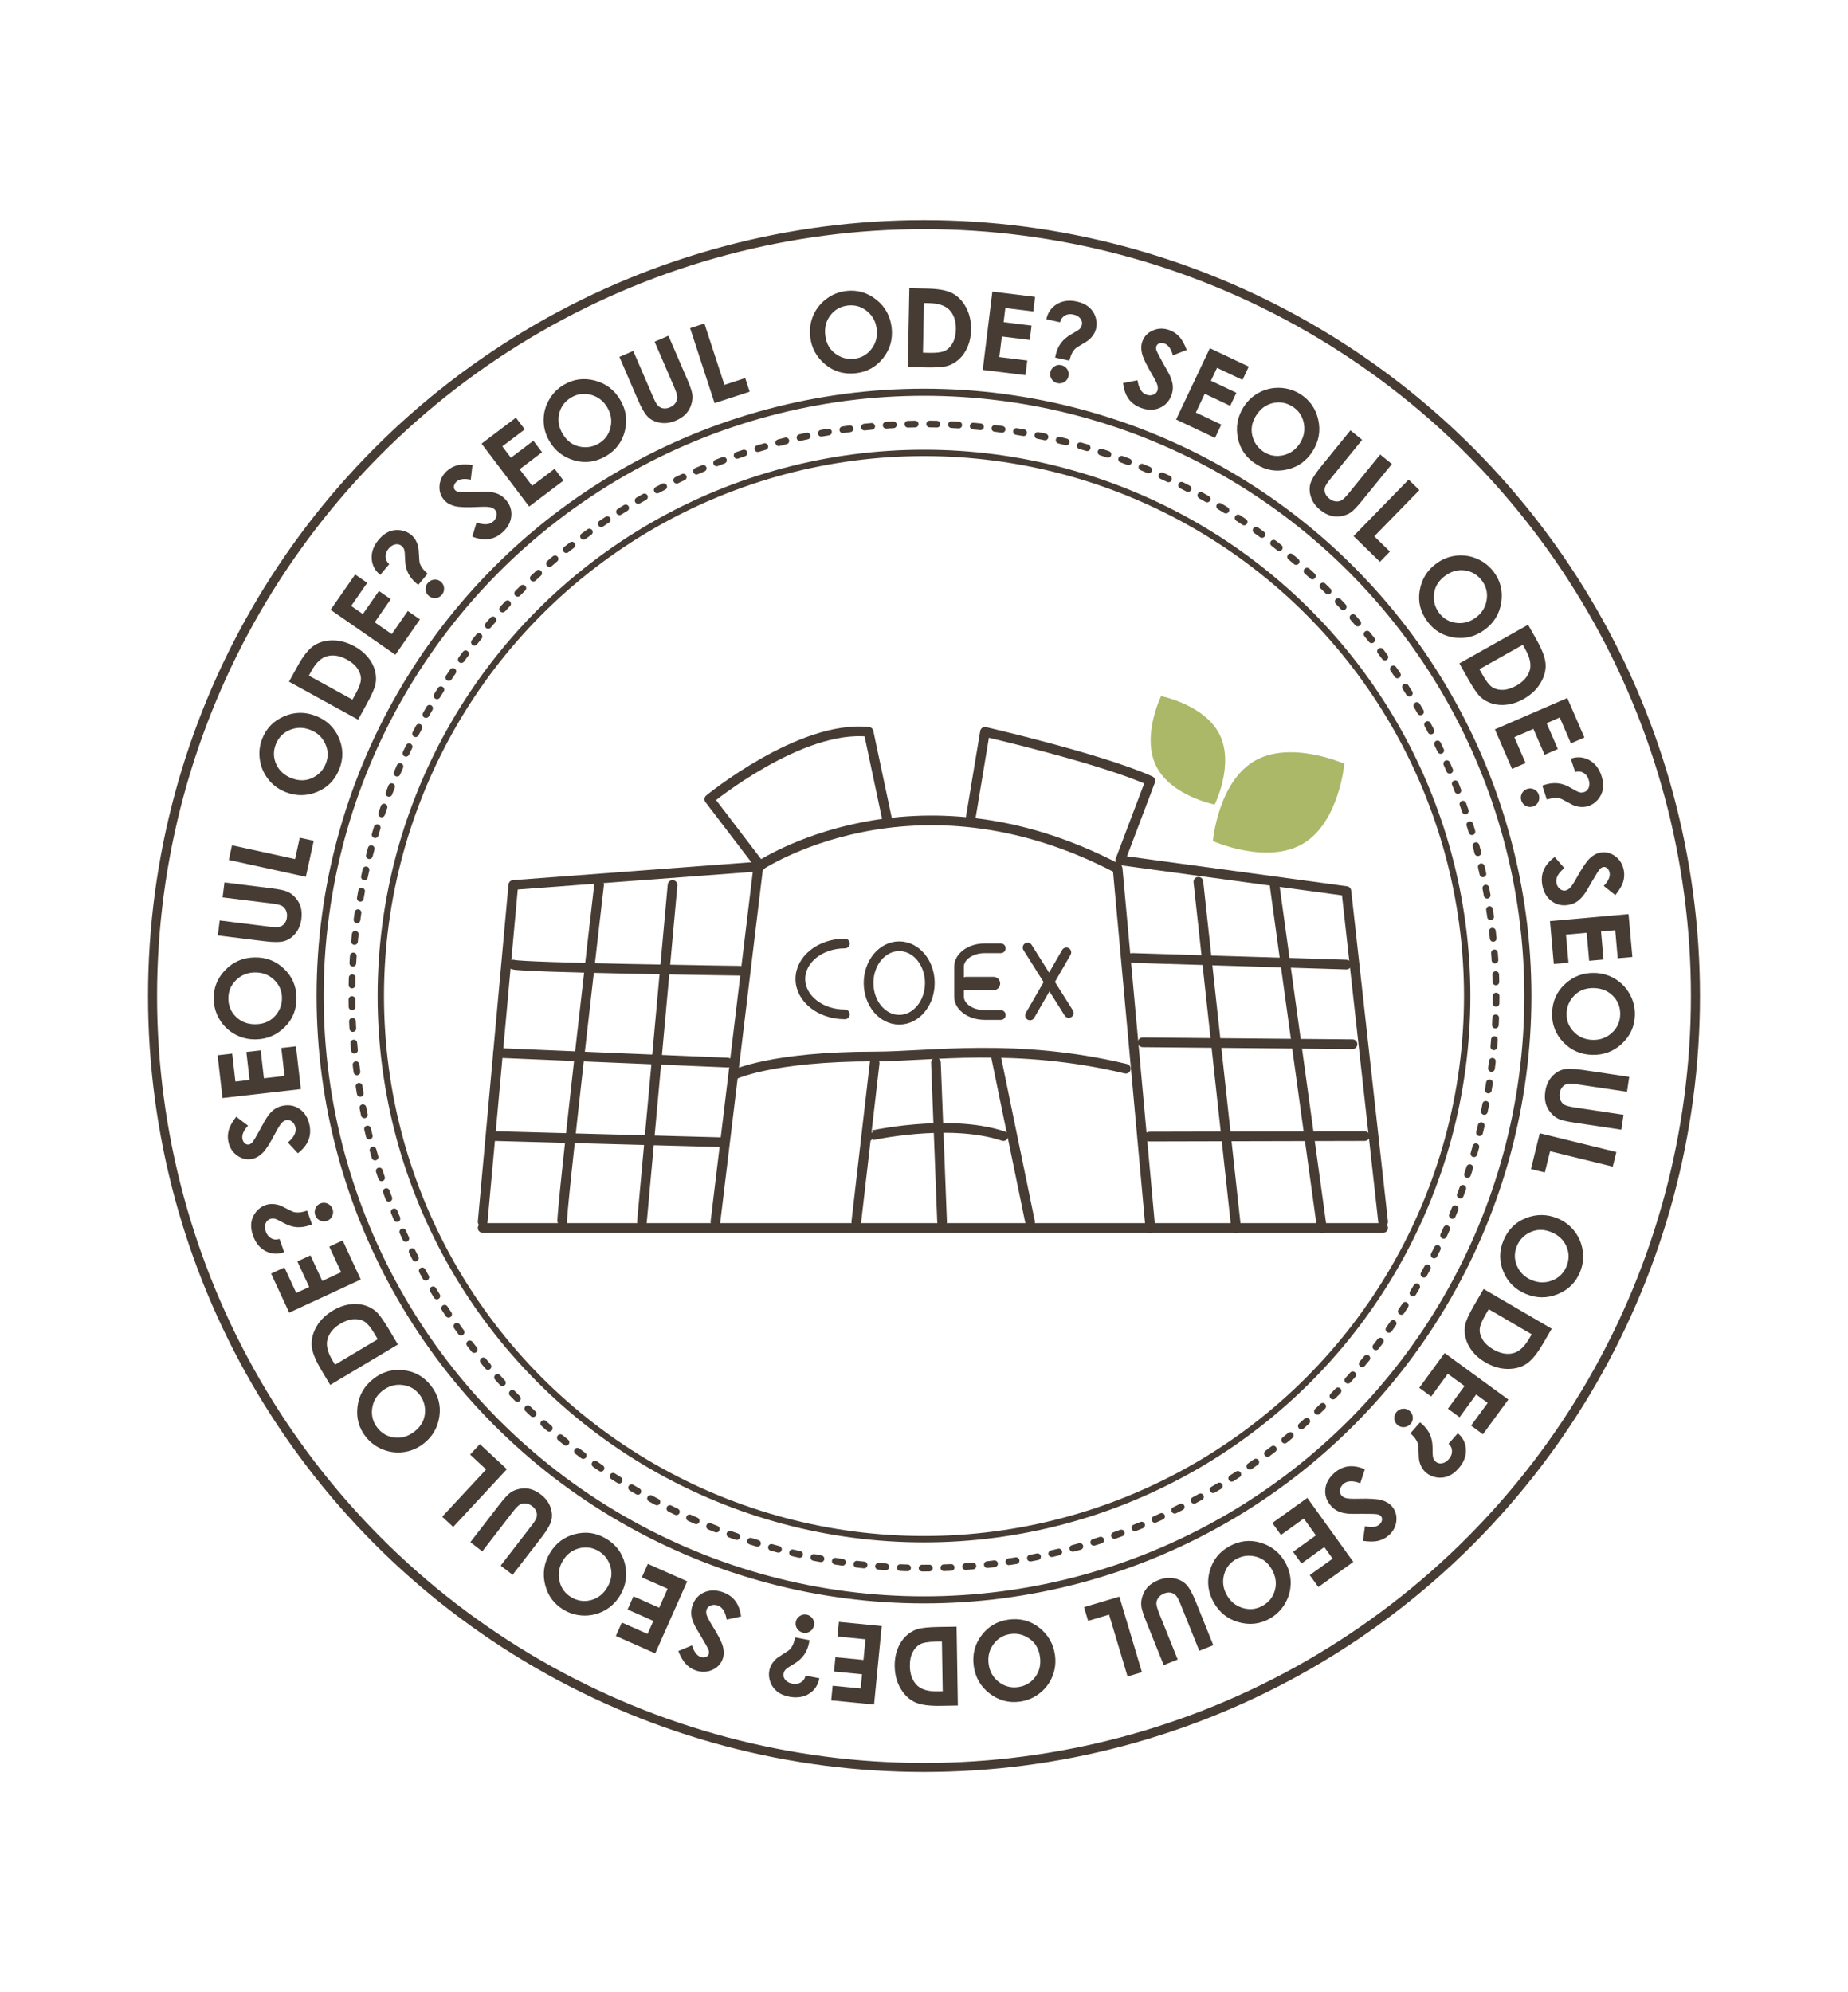 <?xml version="1.0" encoding="utf-8"?>
<!-- Generator: Adobe Illustrator 27.4.0, SVG Export Plug-In . SVG Version: 6.00 Build 0)  -->
<svg version="1.1" id="레이어_1" xmlns="http://www.w3.org/2000/svg" xmlns:xlink="http://www.w3.org/1999/xlink" x="0px"
	 y="0px" viewBox="0 0 762.52 822.05" style="enable-background:new 0 0 762.52 822.05;" xml:space="preserve">
<style type="text/css">
	.st0{fill:none;stroke:#463C33;stroke-width:3.734;stroke-miterlimit:10;}
	.st1{fill:none;stroke:#463C33;stroke-width:2.923;stroke-miterlimit:10;}
	.st2{fill:none;stroke:#463C33;stroke-width:2.629;stroke-miterlimit:10;}
	.st3{fill:none;stroke:#463C33;stroke-width:2.769;stroke-linecap:round;stroke-linejoin:round;stroke-dasharray:2.997,5.993;}
	.st4{fill:#463C33;}
	.st5{fill:none;stroke:#463C33;stroke-width:4;stroke-linecap:round;stroke-linejoin:round;stroke-miterlimit:10;}
	.st6{fill:#ABB868;}
</style>
<g>
	<circle class="st0" cx="381.26" cy="411.02" r="318.32"/>
	<circle class="st1" cx="381.26" cy="411.02" r="249.17"/>
	<circle class="st2" cx="381.26" cy="411.02" r="224.13"/>
	<g>
		<circle class="st3" cx="381.26" cy="411.02" r="236.06"/>
	</g>
	<g>
		<path class="st4" d="M349.31,120.04c4.58-0.5,8.69,0.73,12.35,3.68c3.66,2.95,5.74,6.81,6.26,11.58
			c0.52,4.72-0.67,8.89-3.56,12.52c-2.89,3.62-6.66,5.69-11.29,6.2c-4.86,0.53-9.07-0.71-12.65-3.71
			c-3.58-3.01-5.62-6.82-6.13-11.44c-0.34-3.09,0.1-6.02,1.31-8.78s3.05-5.04,5.5-6.84C343.55,121.43,346.29,120.37,349.31,120.04z
			 M349.91,126.07c-2.99,0.33-5.4,1.64-7.21,3.95c-1.81,2.3-2.54,5.06-2.19,8.27c0.39,3.58,1.98,6.27,4.78,8.07
			c2.17,1.41,4.55,1.97,7.13,1.69c2.92-0.32,5.29-1.65,7.12-3.98c1.82-2.34,2.57-5.05,2.23-8.14c-0.34-3.08-1.66-5.57-3.96-7.48
			C355.5,126.54,352.87,125.75,349.91,126.07z"/>
		<path class="st4" d="M375.22,118.93l7.34,0.15c4.73,0.09,8.23,0.75,10.5,1.97s4.13,3.16,5.57,5.83s2.12,5.77,2.05,9.29
			c-0.05,2.51-0.51,4.8-1.39,6.89s-2.06,3.81-3.55,5.16c-1.49,1.36-3.1,2.28-4.82,2.78c-1.72,0.5-4.69,0.7-8.9,0.62l-7.45-0.15
			L375.22,118.93z M381.25,125.03l-0.41,20.52l2.88,0.06c2.83,0.06,4.89-0.23,6.18-0.85c1.29-0.62,2.35-1.7,3.19-3.21
			c0.84-1.52,1.28-3.4,1.33-5.64c0.07-3.45-0.84-6.15-2.74-8.09c-1.71-1.75-4.48-2.66-8.33-2.74L381.25,125.03z"/>
		<path class="st4" d="M409.47,120.33l17.63,2.17l-0.74,6.02l-11.53-1.42l-0.72,5.84l11.53,1.42l-0.73,5.91l-11.53-1.42l-1.04,8.5
			l11.53,1.42l-0.74,6.04l-17.63-2.17L409.47,120.33z"/>
		<path class="st4" d="M437.42,132.98l-5.66-1.23c0.57-2.78,2.02-4.87,4.35-6.26c2.32-1.39,5.06-1.75,8.22-1.06
			c2.03,0.44,3.68,1.19,4.94,2.25c1.26,1.06,2.17,2.39,2.72,3.99c0.55,1.6,0.66,3.18,0.32,4.73c-0.19,0.85-0.5,1.66-0.96,2.42
			c-0.45,0.76-1.07,1.51-1.85,2.25c-0.46,0.43-1.47,1.1-3.04,2.01c-1.5,0.87-2.46,1.5-2.88,1.9s-0.82,0.96-1.21,1.7
			c-0.38,0.73-0.76,1.78-1.12,3.15l-5.86-1.27l0.19-0.98c0.42-1.93,1.15-3.61,2.2-5.03c1.05-1.42,2.52-2.66,4.4-3.7
			c1.82-1.01,2.94-1.73,3.37-2.17s0.71-0.99,0.86-1.67c0.2-0.92-0.02-1.79-0.65-2.6s-1.6-1.35-2.89-1.64
			c-1.33-0.29-2.5-0.13-3.52,0.46C438.36,130.84,437.71,131.75,437.42,132.98z M437.9,150.68c1.05,0.23,1.87,0.78,2.46,1.67
			s0.77,1.83,0.54,2.86c-0.22,1.02-0.78,1.82-1.67,2.39c-0.89,0.57-1.86,0.74-2.9,0.51c-1.04-0.23-1.84-0.78-2.41-1.67
			c-0.57-0.89-0.74-1.84-0.52-2.86c0.22-1.02,0.77-1.82,1.65-2.38S436.88,150.45,437.9,150.68z"/>
		<path class="st4" d="M489.66,144.42l-5.71,2.21c-0.73-2.66-1.88-4.28-3.45-4.86c-0.76-0.28-1.46-0.31-2.1-0.08
			c-0.64,0.23-1.05,0.6-1.24,1.11c-0.19,0.51-0.2,1.06-0.02,1.64c0.25,0.78,1.18,2.61,2.81,5.5c1.53,2.67,2.44,4.34,2.74,5
			c0.74,1.62,1.15,3.07,1.24,4.34s-0.1,2.54-0.58,3.83c-0.92,2.5-2.55,4.25-4.89,5.25c-2.33,0.99-4.89,0.98-7.68-0.05
			c-2.17-0.8-3.87-2.04-5.09-3.7c-1.22-1.66-1.98-3.85-2.29-6.55l5.97-1.14c0.47,3.24,1.66,5.21,3.58,5.92
			c1,0.37,1.94,0.39,2.84,0.06c0.89-0.33,1.48-0.88,1.76-1.64c0.26-0.69,0.25-1.48,0-2.36c-0.26-0.88-1-2.36-2.22-4.43
			c-2.32-3.94-3.7-6.83-4.13-8.66c-0.43-1.83-0.37-3.48,0.17-4.95c0.78-2.12,2.26-3.63,4.43-4.55c2.17-0.92,4.44-0.94,6.81-0.07
			c1.52,0.56,2.84,1.45,3.96,2.67C487.72,140.12,488.74,141.96,489.66,144.42z"/>
		<path class="st4" d="M499.21,143.69l16.05,7.6l-2.59,5.48l-10.5-4.97l-2.52,5.32l10.5,4.97l-2.55,5.38l-10.5-4.97l-3.67,7.74
			l10.5,4.97l-2.6,5.5l-16.05-7.6L499.21,143.69z"/>
		<path class="st4" d="M536.48,162.6c3.91,2.44,6.38,5.95,7.43,10.53c1.05,4.58,0.3,8.91-2.23,12.97
			c-2.51,4.03-6.03,6.57-10.54,7.63c-4.51,1.06-8.75,0.36-12.71-2.11c-4.14-2.58-6.69-6.17-7.65-10.74
			c-0.96-4.58-0.2-8.83,2.26-12.78c1.65-2.64,3.8-4.67,6.46-6.09c2.66-1.42,5.51-2.08,8.55-1.98
			C531.09,160.14,533.9,160.99,536.48,162.6z M533.21,167.71c-2.56-1.59-5.26-2.05-8.11-1.35c-2.85,0.69-5.13,2.41-6.84,5.15
			c-1.9,3.05-2.31,6.15-1.23,9.3c0.84,2.45,2.36,4.36,4.56,5.74c2.49,1.55,5.18,1.98,8.05,1.27s5.14-2.38,6.79-5.02
			c1.64-2.63,2.14-5.4,1.51-8.32C537.32,171.53,535.74,169.28,533.21,167.71z"/>
		<path class="st4" d="M557.22,177.58l4.82,3.92l-13.27,16.33c-1.14,1.41-1.83,2.5-2.06,3.28c-0.23,0.78-0.2,1.58,0.08,2.39
			s0.83,1.54,1.63,2.19c0.85,0.69,1.73,1.09,2.66,1.2c0.93,0.11,1.75-0.04,2.48-0.45s1.77-1.46,3.15-3.15l12.78-15.73l4.82,3.92
			l-12.24,15.05c-2.06,2.54-3.64,4.19-4.73,4.94c-1.09,0.75-2.41,1.26-3.96,1.52s-3.03,0.18-4.44-0.23
			c-1.41-0.42-2.81-1.19-4.21-2.33c-1.83-1.49-3.08-3.2-3.75-5.15c-0.67-1.94-0.79-3.78-0.34-5.52c0.44-1.74,1.89-4.11,4.34-7.12
			L557.22,177.58z"/>
		<path class="st4" d="M581.23,197.92l4.43,4.33l-18.61,19.06l6.46,6.3l-4.12,4.23l-10.89-10.63L581.23,197.92z"/>
		<path class="st4" d="M616.36,236.01c2.76,3.69,3.8,7.85,3.11,12.5s-2.94,8.41-6.78,11.28c-3.8,2.85-8,3.95-12.59,3.3
			s-8.28-2.84-11.08-6.57c-2.93-3.91-4.01-8.17-3.24-12.78s3.01-8.31,6.73-11.09c2.49-1.86,5.23-2.98,8.22-3.34
			c2.99-0.36,5.89,0.06,8.69,1.25C612.22,231.76,614.53,233.58,616.36,236.01z M611.46,239.59c-1.81-2.41-4.16-3.81-7.07-4.2
			c-2.91-0.39-5.65,0.39-8.24,2.32c-2.88,2.16-4.38,4.9-4.51,8.22c-0.11,2.59,0.62,4.92,2.17,7c1.76,2.35,4.11,3.72,7.05,4.1
			c2.94,0.38,5.65-0.36,8.14-2.22c2.48-1.86,3.95-4.26,4.42-7.21C613.91,244.65,613.25,241.98,611.46,239.59z"/>
		<path class="st4" d="M630.52,257.8l3.6,6.4c2.32,4.12,3.53,7.47,3.64,10.05c0.11,2.58-0.63,5.16-2.2,7.75
			c-1.57,2.59-3.89,4.75-6.96,6.48c-2.19,1.23-4.4,2-6.64,2.3c-2.24,0.3-4.32,0.16-6.25-0.44c-1.93-0.6-3.54-1.51-4.84-2.74
			s-2.98-3.68-5.05-7.35l-3.65-6.49L630.52,257.8z M628.33,266.09l-17.89,10.06l1.41,2.51c1.39,2.47,2.68,4.1,3.87,4.89
			c1.19,0.79,2.66,1.17,4.39,1.12c1.74-0.05,3.58-0.62,5.54-1.72c3.01-1.69,4.87-3.85,5.59-6.47c0.64-2.36,0.02-5.21-1.87-8.57
			L628.33,266.09z"/>
		<path class="st4" d="M646.69,288.03l7.06,16.3l-5.56,2.41l-4.62-10.66l-5.4,2.34l4.62,10.66l-5.46,2.37l-4.62-10.66l-7.86,3.4
			l4.62,10.66l-5.58,2.42l-7.06-16.3L646.69,288.03z"/>
		<path class="st4" d="M634.93,327.94c0.33,1.02,0.27,2.01-0.19,2.96s-1.19,1.59-2.19,1.92s-1.96,0.25-2.91-0.23
			c-0.94-0.48-1.58-1.23-1.91-2.24s-0.26-1.98,0.22-2.92c0.48-0.94,1.21-1.57,2.21-1.9c0.99-0.33,1.96-0.25,2.89,0.22
			S634.6,326.94,634.93,327.94z M649.94,318.57l-1.8-5.51c2.69-0.91,5.22-0.72,7.6,0.58c2.38,1.3,4.07,3.48,5.08,6.55
			c0.65,1.98,0.83,3.78,0.56,5.4c-0.27,1.63-0.96,3.08-2.06,4.37c-1.1,1.28-2.41,2.17-3.92,2.67c-0.83,0.27-1.68,0.4-2.57,0.4
			s-1.84-0.16-2.87-0.46c-0.6-0.18-1.69-0.71-3.27-1.6c-1.51-0.86-2.54-1.36-3.09-1.52c-0.56-0.16-1.25-0.22-2.07-0.18
			c-0.83,0.04-1.92,0.25-3.28,0.63l-1.87-5.7l0.94-0.33c1.88-0.62,3.7-0.83,5.46-0.65c1.76,0.18,3.56,0.83,5.42,1.93
			c1.79,1.06,2.98,1.66,3.57,1.81s1.22,0.11,1.88-0.1c0.9-0.29,1.53-0.92,1.91-1.87c0.38-0.95,0.36-2.06-0.05-3.32
			c-0.42-1.29-1.15-2.22-2.18-2.8C652.27,318.29,651.15,318.19,649.94,318.57z"/>
		<path class="st4" d="M666.51,369.37l-4.79-3.8c1.92-1.98,2.74-3.79,2.44-5.44c-0.14-0.8-0.47-1.42-0.99-1.85
			c-0.52-0.43-1.05-0.6-1.58-0.5c-0.54,0.1-1.01,0.37-1.43,0.82c-0.55,0.61-1.66,2.35-3.31,5.21c-1.53,2.67-2.5,4.31-2.92,4.89
			c-1.03,1.46-2.06,2.55-3.11,3.27s-2.25,1.2-3.6,1.44c-2.63,0.47-4.96-0.05-7-1.56s-3.32-3.73-3.84-6.65
			c-0.41-2.28-0.21-4.37,0.61-6.26s2.31-3.66,4.49-5.29l4.01,4.57c-2.55,2.05-3.65,4.08-3.29,6.08c0.19,1.05,0.65,1.87,1.39,2.48
			c0.74,0.6,1.5,0.83,2.3,0.69c0.73-0.13,1.4-0.53,2.03-1.2c0.63-0.67,1.53-2.05,2.69-4.15c2.22-4,4.01-6.65,5.38-7.94
			c1.36-1.29,2.81-2.08,4.35-2.35c2.22-0.4,4.28,0.11,6.17,1.52c1.89,1.41,3.06,3.36,3.51,5.84c0.29,1.6,0.19,3.19-0.29,4.77
			C669.24,365.52,668.17,367.33,666.51,369.37z"/>
		<path class="st4" d="M671.97,377.2l1.58,17.69l-6.04,0.54l-1.03-11.57l-5.86,0.52l1.03,11.57l-5.93,0.53l-1.03-11.57l-8.53,0.76
			l1.03,11.57l-6.06,0.54l-1.58-17.69L671.97,377.2z"/>
		<path class="st4" d="M674.59,418.87c-0.11,4.6-1.87,8.52-5.29,11.75c-3.41,3.23-7.51,4.79-12.31,4.67
			c-4.75-0.12-8.72-1.85-11.93-5.2s-4.76-7.35-4.64-12.01c0.12-4.88,1.91-8.9,5.36-12.05c3.45-3.15,7.5-4.67,12.15-4.55
			c3.11,0.08,5.95,0.9,8.53,2.47c2.57,1.57,4.59,3.69,6.05,6.36C673.97,412.98,674.67,415.83,674.59,418.87z M668.53,418.66
			c0.07-3.01-0.91-5.57-2.96-7.67c-2.04-2.1-4.68-3.19-7.91-3.27c-3.6-0.09-6.47,1.13-8.63,3.67c-1.69,1.97-2.56,4.25-2.62,6.85
			c-0.07,2.94,0.93,5.46,3,7.58c2.07,2.12,4.67,3.21,7.78,3.29c3.1,0.08,5.74-0.9,7.94-2.93
			C667.33,424.14,668.46,421.64,668.53,418.66z"/>
		<path class="st4" d="M672.25,444.37l-0.92,6.15l-20.81-3.12c-1.79-0.27-3.08-0.3-3.87-0.1c-0.79,0.2-1.46,0.63-2.01,1.29
			s-0.91,1.49-1.06,2.51c-0.16,1.08-0.05,2.05,0.32,2.9c0.38,0.85,0.93,1.49,1.65,1.9c0.72,0.41,2.16,0.78,4.32,1.11l20.04,3.01
			l-0.92,6.15l-19.19-2.88c-3.24-0.49-5.46-1-6.66-1.56c-1.2-0.55-2.31-1.43-3.32-2.63c-1.01-1.2-1.7-2.52-2.06-3.94
			c-0.36-1.43-0.41-3.03-0.14-4.81c0.35-2.33,1.19-4.28,2.52-5.85c1.33-1.57,2.86-2.6,4.58-3.1c1.72-0.5,4.5-0.47,8.34,0.11
			L672.25,444.37z"/>
		<path class="st4" d="M666.94,475.39l-1.48,6.02l-25.87-6.35l-2.15,8.77l-5.74-1.41l3.63-14.78L666.94,475.39z"/>
		<path class="st4" d="M651.9,525.05c-1.78,4.24-4.85,7.25-9.21,9.01c-4.36,1.76-8.74,1.72-13.16-0.14
			c-4.38-1.84-7.45-4.9-9.22-9.19c-1.77-4.29-1.75-8.58,0.06-12.88c1.89-4.5,5.02-7.59,9.38-9.26c4.36-1.67,8.69-1.61,12.97,0.19
			c2.87,1.2,5.22,3,7.04,5.4s2.93,5.11,3.32,8.13C653.48,519.33,653.08,522.24,651.9,525.05z M646.34,522.64
			c1.17-2.78,1.18-5.52,0.04-8.22c-1.14-2.7-3.19-4.68-6.17-5.93c-3.32-1.39-6.44-1.3-9.37,0.27c-2.29,1.22-3.93,3.02-4.94,5.42
			c-1.14,2.71-1.13,5.43,0.03,8.15c1.16,2.73,3.17,4.69,6.04,5.9c2.86,1.2,5.68,1.25,8.46,0.17S645.19,525.39,646.34,522.64z"/>
		<path class="st4" d="M640.27,548.3l-3.7,6.34c-2.38,4.08-4.66,6.82-6.83,8.22s-4.77,2.07-7.8,2.02c-3.03-0.04-6.07-0.96-9.11-2.73
			c-2.17-1.26-3.95-2.78-5.34-4.56s-2.32-3.65-2.78-5.62c-0.46-1.96-0.49-3.82-0.08-5.56c0.4-1.74,1.67-4.44,3.79-8.08l3.75-6.43
			L640.27,548.3z M632.01,550.6l-17.73-10.35l-1.45,2.48c-1.43,2.45-2.18,4.38-2.26,5.81c-0.08,1.43,0.34,2.88,1.25,4.36
			c0.92,1.47,2.34,2.78,4.28,3.91c2.98,1.74,5.79,2.26,8.4,1.55c2.36-0.64,4.5-2.62,6.44-5.95L632.01,550.6z"/>
		<path class="st4" d="M622.37,577.52l-10.49,14.34l-4.89-3.58l6.86-9.37l-4.75-3.47l-6.86,9.38l-4.8-3.51l6.85-9.37l-6.91-5.05
			l-6.86,9.38l-4.91-3.59l10.48-14.34L622.37,577.52z"/>
		<path class="st4" d="M582.01,587.58c-0.71,0.81-1.6,1.25-2.65,1.33c-1.06,0.08-1.98-0.22-2.76-0.92
			c-0.79-0.69-1.21-1.57-1.27-2.62c-0.06-1.06,0.26-1.98,0.96-2.78c0.7-0.8,1.58-1.23,2.63-1.29c1.05-0.07,1.97,0.25,2.75,0.94
			c0.79,0.69,1.21,1.56,1.28,2.6S582.71,586.79,582.01,587.58z M597.7,595.77l3.83-4.35c2.15,1.86,3.27,4.14,3.35,6.85
			c0.08,2.71-0.94,5.27-3.08,7.7c-1.37,1.56-2.83,2.63-4.37,3.22c-1.54,0.59-3.14,0.73-4.81,0.44c-1.67-0.3-3.09-0.97-4.29-2.02
			c-0.65-0.58-1.2-1.25-1.65-2.01c-0.45-0.77-0.8-1.67-1.06-2.71c-0.15-0.61-0.25-1.82-0.28-3.63c-0.03-1.73-0.11-2.88-0.26-3.44
			c-0.15-0.56-0.44-1.19-0.89-1.88c-0.45-0.69-1.19-1.53-2.21-2.51l3.96-4.5l0.76,0.64c1.48,1.31,2.59,2.76,3.32,4.37
			c0.73,1.61,1.1,3.49,1.08,5.64c0,2.08,0.08,3.41,0.25,4c0.17,0.58,0.52,1.11,1.04,1.56c0.71,0.62,1.57,0.86,2.58,0.7
			s1.96-0.73,2.84-1.73c0.9-1.02,1.33-2.12,1.31-3.3C599.12,597.63,598.64,596.62,597.7,595.77z"/>
		<path class="st4" d="M562.37,635.83l0.84-6.06c2.68,0.65,4.66,0.43,5.92-0.66c0.62-0.53,0.98-1.13,1.09-1.79
			c0.11-0.67-0.02-1.21-0.37-1.62c-0.36-0.41-0.83-0.68-1.43-0.81c-0.8-0.17-2.86-0.23-6.17-0.21c-3.08,0.04-4.98,0.03-5.7-0.03
			c-1.78-0.14-3.25-0.48-4.4-1.02c-1.15-0.54-2.18-1.32-3.07-2.36c-1.74-2.02-2.48-4.3-2.22-6.82c0.26-2.52,1.52-4.75,3.77-6.69
			c1.76-1.51,3.66-2.4,5.7-2.66c2.04-0.26,4.32,0.13,6.84,1.18l-1.9,5.78c-3.06-1.16-5.37-1.07-6.91,0.26
			c-0.81,0.69-1.28,1.51-1.43,2.45c-0.14,0.94,0.05,1.72,0.58,2.33c0.48,0.56,1.17,0.94,2.06,1.14c0.9,0.2,2.54,0.27,4.95,0.21
			c4.57-0.12,7.76,0.08,9.57,0.59c1.81,0.52,3.22,1.37,4.24,2.55c1.47,1.71,2.08,3.74,1.83,6.08c-0.25,2.35-1.33,4.34-3.25,5.99
			c-1.23,1.06-2.65,1.78-4.25,2.17C567.07,636.22,564.97,636.22,562.37,635.83z"/>
		<path class="st4" d="M558.4,644.52l-14.43,10.36l-3.54-4.92l9.43-6.78l-3.43-4.78l-9.43,6.78l-3.47-4.83l9.43-6.78l-4.99-6.95
			l-9.43,6.78l-3.55-4.94l14.43-10.36L558.4,644.52z"/>
		<path class="st4" d="M523.83,667.97c-4.02,2.24-8.29,2.71-12.81,1.41c-4.52-1.3-7.94-4.05-10.27-8.23
			c-2.31-4.15-2.84-8.46-1.58-12.92c1.26-4.46,3.92-7.83,8-10.1c4.27-2.38,8.63-2.87,13.1-1.5c4.47,1.38,7.83,4.1,10.09,8.16
			c1.51,2.72,2.25,5.58,2.2,8.6c-0.04,3.01-0.85,5.83-2.41,8.44C528.59,664.45,526.49,666.49,523.83,667.97z M520.94,662.64
			c2.63-1.46,4.33-3.61,5.11-6.44c0.77-2.83,0.38-5.65-1.2-8.47c-1.75-3.14-4.26-5-7.54-5.58c-2.55-0.45-4.96-0.05-7.23,1.21
			c-2.57,1.43-4.24,3.57-5.01,6.43c-0.77,2.86-0.4,5.65,1.11,8.37c1.51,2.71,3.69,4.49,6.55,5.35S518.33,664.09,520.94,662.64z"/>
		<path class="st4" d="M500.63,678.89l-5.77,2.32l-7.85-19.52c-0.68-1.68-1.3-2.81-1.88-3.39s-1.28-0.94-2.13-1.09
			s-1.75-0.02-2.7,0.36c-1.01,0.41-1.79,0.99-2.34,1.75s-0.81,1.55-0.81,2.38c0.01,0.83,0.42,2.26,1.23,4.28l7.56,18.81l-5.77,2.32
			l-7.23-18c-1.22-3.04-1.9-5.21-2.03-6.53c-0.13-1.31,0.07-2.71,0.59-4.2c0.53-1.48,1.31-2.74,2.36-3.77
			c1.05-1.03,2.41-1.88,4.08-2.56c2.19-0.88,4.3-1.14,6.32-0.79c2.03,0.35,3.69,1.15,5,2.38s2.68,3.65,4.13,7.25L500.63,678.89z"/>
		<path class="st4" d="M471.18,690.02l-5.93,1.77l-7.62-25.52l-8.65,2.58l-1.69-5.66l14.58-4.35L471.18,690.02z"/>
		<path class="st4" d="M420.77,702.19c-4.56,0.61-8.71-0.51-12.44-3.37c-3.73-2.86-5.91-6.67-6.55-11.42
			c-0.63-4.71,0.45-8.91,3.25-12.6c2.8-3.7,6.51-5.85,11.13-6.47c4.84-0.65,9.09,0.48,12.74,3.4c3.65,2.92,5.79,6.68,6.41,11.28
			c0.42,3.08,0.05,6.02-1.09,8.81c-1.14,2.79-2.92,5.11-5.33,6.98C426.49,700.65,423.78,701.79,420.77,702.19z M420.02,696.18
			c2.99-0.4,5.36-1.78,7.11-4.12c1.75-2.35,2.42-5.12,1.99-8.32c-0.48-3.57-2.14-6.22-4.98-7.95c-2.21-1.36-4.6-1.86-7.17-1.51
			c-2.91,0.39-5.25,1.78-7.01,4.16c-1.77,2.38-2.44,5.11-2.03,8.2c0.41,3.07,1.79,5.53,4.14,7.38
			C414.42,695.85,417.07,696.57,420.02,696.18z"/>
		<path class="st4" d="M395.23,703.79l-7.34,0.12c-4.73,0.08-8.25-0.45-10.57-1.59s-4.24-3.01-5.77-5.63
			c-1.53-2.62-2.33-5.68-2.38-9.21c-0.04-2.51,0.34-4.82,1.14-6.93c0.8-2.12,1.92-3.88,3.36-5.29c1.44-1.41,3.01-2.39,4.72-2.95
			c1.7-0.56,4.66-0.87,8.87-0.94l7.45-0.12L395.23,703.79z M388.98,697.92l-0.33-20.53l-2.88,0.05c-2.83,0.05-4.88,0.4-6.14,1.07
			c-1.26,0.67-2.29,1.78-3.08,3.33c-0.79,1.55-1.16,3.44-1.12,5.69c0.06,3.45,1.07,6.12,3.03,7.99c1.77,1.68,4.58,2.5,8.42,2.43
			L388.98,697.92z"/>
		<path class="st4" d="M360.66,703.38l-17.68-1.73l0.59-6.03l11.56,1.13l0.57-5.86l-11.56-1.13l0.58-5.92l11.56,1.13l0.83-8.52
			l-11.56-1.13l0.59-6.05l17.68,1.73L360.66,703.38z"/>
		<path class="st4" d="M332.38,691.43l5.69,1.09c-0.5,2.79-1.9,4.92-4.19,6.37c-2.29,1.45-5.02,1.87-8.19,1.27
			c-2.04-0.39-3.71-1.1-5-2.13s-2.23-2.33-2.82-3.92s-0.74-3.16-0.44-4.72c0.16-0.86,0.46-1.67,0.89-2.44
			c0.43-0.77,1.03-1.54,1.79-2.29c0.44-0.44,1.44-1.14,2.99-2.09c1.48-0.9,2.42-1.56,2.83-1.97c0.41-0.41,0.8-0.99,1.16-1.73
			c0.37-0.74,0.71-1.8,1.04-3.18l5.89,1.13l-0.17,0.98c-0.37,1.94-1.06,3.64-2.08,5.09c-1.01,1.45-2.45,2.72-4.31,3.8
			c-1.79,1.05-2.9,1.8-3.31,2.25c-0.42,0.45-0.69,1.01-0.82,1.69c-0.18,0.93,0.06,1.79,0.71,2.58c0.65,0.79,1.63,1.31,2.93,1.56
			c1.33,0.25,2.5,0.07,3.51-0.55C331.5,693.6,332.13,692.67,332.38,691.43z M331.46,673.75c-1.06-0.2-1.89-0.74-2.5-1.6
			c-0.61-0.87-0.81-1.81-0.62-2.84c0.2-1.03,0.73-1.84,1.61-2.43c0.88-0.59,1.84-0.79,2.88-0.59s1.86,0.74,2.45,1.61
			c0.59,0.87,0.79,1.82,0.59,2.85c-0.2,1.03-0.73,1.83-1.59,2.42C333.43,673.76,332.49,673.95,331.46,673.75z"/>
		<path class="st4" d="M279.89,681.31l5.65-2.35c0.8,2.64,1.99,4.23,3.57,4.77c0.77,0.26,1.47,0.27,2.1,0.03
			c0.63-0.25,1.03-0.63,1.21-1.14c0.18-0.52,0.17-1.06-0.02-1.64c-0.27-0.78-1.25-2.58-2.95-5.42c-1.6-2.63-2.55-4.28-2.86-4.93
			c-0.78-1.61-1.23-3.04-1.35-4.31c-0.12-1.27,0.04-2.55,0.48-3.84c0.86-2.53,2.45-4.32,4.75-5.37c2.31-1.05,4.87-1.1,7.68-0.14
			c2.19,0.75,3.92,1.94,5.18,3.57c1.26,1.63,2.08,3.79,2.45,6.49l-5.94,1.29c-0.55-3.23-1.79-5.17-3.72-5.83
			c-1.01-0.34-1.95-0.34-2.84,0.01c-0.88,0.35-1.46,0.91-1.72,1.68c-0.24,0.7-0.22,1.48,0.06,2.36s1.05,2.33,2.33,4.37
			c2.42,3.88,3.87,6.73,4.34,8.55c0.47,1.82,0.46,3.47-0.05,4.95c-0.73,2.14-2.17,3.69-4.32,4.66c-2.15,0.97-4.42,1.05-6.81,0.24
			c-1.54-0.52-2.88-1.38-4.03-2.57S280.87,683.75,279.89,681.31z"/>
		<path class="st4" d="M270.36,682.28l-16.24-7.2l2.46-5.54l10.62,4.71l2.38-5.38l-10.62-4.71l2.41-5.44l10.62,4.71l3.47-7.83
			l-10.62-4.71l2.47-5.56l16.24,7.2L270.36,682.28z"/>
		<path class="st4" d="M232.63,664.31c-3.97-2.34-6.53-5.79-7.69-10.34c-1.16-4.55-0.52-8.9,1.91-13.02
			c2.41-4.09,5.86-6.72,10.35-7.89c4.49-1.17,8.74-0.58,12.75,1.79c4.21,2.48,6.85,6,7.92,10.55c1.07,4.55,0.42,8.83-1.94,12.83
			c-1.58,2.68-3.68,4.76-6.3,6.25c-2.62,1.48-5.46,2.21-8.5,2.19C238.08,666.64,235.25,665.86,232.63,664.31z M235.77,659.12
			c2.59,1.53,5.31,1.91,8.14,1.15c2.83-0.76,5.07-2.53,6.71-5.32c1.83-3.1,2.16-6.21,1-9.32c-0.9-2.43-2.47-4.3-4.7-5.62
			c-2.53-1.49-5.23-1.85-8.08-1.07c-2.86,0.78-5.08,2.51-6.66,5.19c-1.57,2.67-2.01,5.45-1.3,8.36
			C231.56,655.4,233.2,657.61,235.77,659.12z"/>
		<path class="st4" d="M211.51,649.85l-4.92-3.8l12.86-16.65c1.11-1.43,1.77-2.55,1.97-3.33c0.21-0.79,0.16-1.58-0.14-2.39
			c-0.3-0.8-0.86-1.52-1.68-2.15c-0.86-0.67-1.76-1.04-2.69-1.13c-0.93-0.09-1.75,0.08-2.46,0.51c-0.71,0.43-1.73,1.5-3.07,3.23
			L199,640.18l-4.92-3.8l11.86-15.35c2-2.59,3.54-4.28,4.6-5.05c1.07-0.78,2.37-1.32,3.92-1.62c1.54-0.3,3.03-0.26,4.45,0.12
			c1.42,0.38,2.84,1.12,4.27,2.22c1.87,1.44,3.16,3.13,3.88,5.05c0.72,1.93,0.88,3.76,0.48,5.51c-0.4,1.75-1.79,4.16-4.16,7.23
			L211.51,649.85z"/>
		<path class="st4" d="M187,630.1l-4.54-4.22l18.13-19.51l-6.61-6.14l4.02-4.33l11.15,10.36L187,630.1z"/>
		<path class="st4" d="M150.93,592.89c-2.85-3.62-3.99-7.76-3.42-12.42s2.73-8.48,6.5-11.45c3.73-2.94,7.9-4.14,12.5-3.61
			s8.35,2.63,11.24,6.29c3.02,3.84,4.21,8.07,3.56,12.7c-0.65,4.63-2.8,8.38-6.45,11.25c-2.44,1.93-5.16,3.11-8.14,3.54
			s-5.89,0.09-8.72-1.04C155.17,597.03,152.81,595.27,150.93,592.89z M155.73,589.19c1.86,2.37,4.25,3.71,7.17,4.02
			c2.92,0.32,5.64-0.53,8.18-2.52c2.83-2.23,4.26-5,4.31-8.33c0.04-2.59-0.74-4.91-2.35-6.95c-1.82-2.31-4.2-3.62-7.15-3.92
			c-2.95-0.31-5.64,0.5-8.09,2.42c-2.43,1.92-3.85,4.36-4.24,7.32S153.89,586.84,155.73,589.19z"/>
		<path class="st4" d="M136.25,571.48l-3.76-6.3c-2.42-4.06-3.72-7.38-3.89-9.96c-0.17-2.58,0.5-5.18,2-7.81s3.77-4.85,6.8-6.65
			c2.15-1.28,4.35-2.11,6.58-2.47c2.23-0.36,4.32-0.27,6.26,0.28s3.58,1.42,4.91,2.62c1.33,1.2,3.07,3.6,5.23,7.22l3.81,6.4
			L136.25,571.48z M138.24,563.14l17.63-10.51l-1.47-2.47c-1.45-2.43-2.78-4.03-3.99-4.79c-1.21-0.76-2.68-1.1-4.42-1.01
			c-1.73,0.09-3.56,0.71-5.49,1.86c-2.97,1.77-4.77,3.97-5.42,6.6c-0.58,2.37,0.11,5.21,2.08,8.52L138.24,563.14z"/>
		<path class="st4" d="M119.33,541.67l-7.47-16.12l5.5-2.55l4.88,10.54l5.34-2.47l-4.88-10.54l5.4-2.5l4.88,10.54l7.77-3.6
			l-4.88-10.54l5.52-2.56l7.47,16.12L119.33,541.67z"/>
		<path class="st4" d="M115.31,511.23l1.94,5.46c-2.67,0.98-5.2,0.85-7.61-0.39c-2.41-1.24-4.16-3.38-5.24-6.42
			c-0.7-1.96-0.93-3.75-0.7-5.39c0.23-1.63,0.88-3.1,1.95-4.42c1.07-1.31,2.35-2.23,3.85-2.77c0.82-0.29,1.67-0.45,2.56-0.46
			c0.89-0.02,1.85,0.11,2.88,0.38c0.6,0.16,1.71,0.67,3.31,1.52c1.53,0.82,2.57,1.3,3.13,1.44c0.56,0.14,1.25,0.19,2.08,0.13
			c0.82-0.06,1.91-0.3,3.27-0.72l2.01,5.65l-0.93,0.35c-1.86,0.66-3.67,0.92-5.44,0.79c-1.76-0.14-3.58-0.74-5.46-1.79
			c-1.82-1.01-3.02-1.58-3.62-1.72s-1.22-0.08-1.87,0.15c-0.89,0.32-1.51,0.96-1.86,1.92c-0.35,0.96-0.31,2.07,0.14,3.32
			c0.46,1.28,1.21,2.19,2.25,2.74C113,511.57,114.12,511.64,115.31,511.23z M130.09,501.48c-0.36-1.01-0.32-2,0.12-2.96
			s1.15-1.62,2.14-1.97c0.99-0.35,1.96-0.3,2.91,0.16s1.61,1.19,1.96,2.19c0.36,1,0.31,1.98-0.14,2.93s-1.17,1.6-2.16,1.95
			c-0.99,0.35-1.95,0.3-2.89-0.14C131.08,503.19,130.44,502.47,130.09,501.48z"/>
		<path class="st4" d="M97.46,460.82l4.89,3.68c-1.87,2.03-2.64,3.86-2.31,5.5c0.16,0.8,0.51,1.4,1.04,1.82
			c0.53,0.42,1.06,0.57,1.6,0.46c0.53-0.11,1-0.39,1.41-0.85c0.54-0.62,1.6-2.39,3.18-5.29c1.46-2.71,2.39-4.37,2.8-4.96
			c0.99-1.49,2-2.6,3.03-3.35c1.03-0.75,2.21-1.26,3.56-1.53c2.62-0.54,4.96-0.07,7.04,1.38c2.08,1.46,3.41,3.64,4.01,6.55
			c0.47,2.27,0.31,4.36-0.45,6.28s-2.22,3.71-4.36,5.4l-4.12-4.47c2.5-2.11,3.55-4.17,3.14-6.16c-0.21-1.04-0.7-1.86-1.45-2.44
			c-0.75-0.58-1.53-0.8-2.32-0.63c-0.72,0.15-1.39,0.56-2,1.25s-1.48,2.09-2.59,4.22c-2.12,4.05-3.85,6.75-5.18,8.07
			s-2.76,2.15-4.29,2.46c-2.21,0.45-4.28,0-6.21-1.36c-1.93-1.36-3.14-3.28-3.65-5.75c-0.33-1.59-0.27-3.18,0.17-4.77
			C94.83,464.73,95.86,462.9,97.46,460.82z"/>
		<path class="st4" d="M91.81,453.11l-2.02-17.65l6.02-0.69l1.32,11.54l5.85-0.67l-1.32-11.54l5.91-0.68l1.32,11.54l8.51-0.97
			l-1.32-11.54l6.04-0.69l2.02,17.65L91.81,453.11z"/>
		<path class="st4" d="M88.17,412.2c-0.07-4.6,1.53-8.59,4.81-11.96c3.28-3.37,7.31-5.09,12.11-5.17c4.75-0.08,8.79,1.49,12.13,4.71
			c3.34,3.21,5.05,7.15,5.12,11.82c0.08,4.88-1.54,8.97-4.87,12.26c-3.32,3.29-7.31,4.97-11.95,5.04c-3.11,0.05-5.98-0.66-8.62-2.12
			c-2.63-1.46-4.74-3.5-6.31-6.11C89.03,418.06,88.22,415.24,88.17,412.2z M94.23,412.17c0.05,3.01,1.14,5.53,3.26,7.54
			c2.13,2.02,4.81,3,8.03,2.95c3.6-0.06,6.42-1.4,8.48-4.01c1.6-2.03,2.39-4.35,2.34-6.95c-0.05-2.94-1.15-5.42-3.31-7.45
			s-4.79-3.02-7.9-2.97c-3.1,0.05-5.7,1.13-7.81,3.25C95.21,406.64,94.18,409.19,94.23,412.17z"/>
		<path class="st4" d="M89.88,386.01l0.77-6.17l20.88,2.6c1.8,0.22,3.09,0.23,3.88,0c0.78-0.22,1.45-0.67,1.98-1.34
			s0.87-1.52,1-2.54c0.14-1.08,0-2.05-0.4-2.89c-0.4-0.84-0.96-1.46-1.69-1.86s-2.18-0.73-4.34-1l-20.11-2.5l0.77-6.17l19.25,2.4
			c3.25,0.4,5.48,0.87,6.69,1.39c1.21,0.52,2.34,1.37,3.38,2.55c1.04,1.18,1.76,2.47,2.16,3.89c0.4,1.42,0.48,3.02,0.26,4.8
			c-0.29,2.34-1.08,4.31-2.37,5.91c-1.29,1.6-2.79,2.67-4.5,3.22s-4.49,0.58-8.34,0.1L89.88,386.01z"/>
		<path class="st4" d="M94.41,354.86l1.32-6.05l26.02,5.7l1.93-8.82l5.77,1.26l-3.25,14.87L94.41,354.86z"/>
		<path class="st4" d="M108.19,304.85c1.67-4.29,4.67-7.37,8.98-9.24c4.31-1.87,8.7-1.94,13.16-0.19c4.42,1.73,7.57,4.71,9.45,8.95
			c1.87,4.24,1.96,8.53,0.27,12.88c-1.78,4.55-4.83,7.72-9.15,9.5c-4.32,1.78-8.65,1.83-12.97,0.14c-2.9-1.13-5.29-2.87-7.17-5.23
			s-3.06-5.03-3.52-8.04C106.76,310.61,107.08,307.69,108.19,304.85z M113.81,307.12c-1.1,2.81-1.04,5.54,0.16,8.22
			c1.2,2.67,3.31,4.6,6.32,5.77c3.35,1.31,6.47,1.14,9.36-0.5c2.25-1.27,3.86-3.12,4.8-5.54c1.07-2.74,0.99-5.45-0.24-8.15
			c-1.23-2.7-3.29-4.61-6.19-5.74c-2.88-1.13-5.71-1.11-8.46,0.05S114.9,304.34,113.81,307.12z"/>
		<path class="st4" d="M119.25,281.3l3.54-6.43c2.28-4.14,4.49-6.94,6.63-8.39c2.14-1.45,4.72-2.19,7.75-2.22
			c3.03-0.03,6.09,0.8,9.18,2.5c2.2,1.21,4.01,2.69,5.45,4.43c1.44,1.74,2.41,3.59,2.92,5.54c0.51,1.95,0.58,3.81,0.22,5.56
			c-0.36,1.75-1.56,4.48-3.59,8.17l-3.59,6.52L119.25,281.3z M127.44,278.8l17.98,9.9l1.39-2.52c1.37-2.48,2.07-4.44,2.12-5.87
			c0.05-1.43-0.41-2.87-1.36-4.32c-0.95-1.45-2.41-2.72-4.38-3.8c-3.03-1.67-5.84-2.11-8.44-1.34c-2.34,0.7-4.44,2.73-6.29,6.1
			L127.44,278.8z"/>
		<path class="st4" d="M136.41,251.64l10.13-14.59l4.98,3.46l-6.62,9.54l4.83,3.35l6.62-9.54l4.89,3.39l-6.62,9.54l7.03,4.88
			l6.62-9.54l5,3.47l-10.13,14.59L136.41,251.64z"/>
		<path class="st4" d="M160.61,232.79l-3.72,4.44c-2.2-1.8-3.37-4.05-3.52-6.76c-0.15-2.71,0.81-5.3,2.88-7.77
			c1.34-1.59,2.77-2.7,4.29-3.33c1.53-0.63,3.12-0.81,4.8-0.56s3.12,0.9,4.34,1.92c0.67,0.56,1.23,1.22,1.7,1.97
			c0.46,0.75,0.84,1.65,1.13,2.68c0.17,0.6,0.29,1.81,0.37,3.63c0.07,1.73,0.18,2.88,0.34,3.43c0.16,0.56,0.47,1.18,0.94,1.86
			c0.47,0.68,1.23,1.5,2.27,2.45l-3.85,4.59l-0.78-0.62c-1.51-1.27-2.66-2.7-3.43-4.29c-0.77-1.59-1.18-3.46-1.23-5.62
			c-0.05-2.08-0.16-3.41-0.35-3.99c-0.19-0.58-0.55-1.09-1.08-1.54c-0.72-0.61-1.59-0.82-2.6-0.63c-1.01,0.18-1.94,0.78-2.79,1.8
			c-0.87,1.04-1.28,2.15-1.23,3.33C159.15,230.96,159.66,231.96,160.61,232.79z M176.5,240.59c0.69-0.82,1.56-1.29,2.62-1.4
			c1.05-0.11,1.98,0.17,2.78,0.85c0.8,0.67,1.25,1.54,1.33,2.59c0.09,1.05-0.21,1.99-0.89,2.8c-0.68,0.81-1.55,1.27-2.6,1.36
			c-1.05,0.09-1.97-0.2-2.78-0.87c-0.8-0.67-1.25-1.53-1.34-2.57C175.54,242.31,175.83,241.39,176.5,240.59z"/>
		<path class="st4" d="M194.95,191.87l-0.69,6.08c-2.7-0.58-4.67-0.31-5.9,0.81c-0.6,0.54-0.95,1.15-1.04,1.82
			c-0.09,0.67,0.05,1.21,0.41,1.61c0.37,0.4,0.85,0.66,1.45,0.78c0.81,0.14,2.87,0.16,6.17,0.05c3.08-0.12,4.98-0.16,5.7-0.11
			c1.78,0.1,3.26,0.4,4.42,0.91c1.17,0.51,2.21,1.27,3.13,2.29c1.79,1.98,2.59,4.23,2.38,6.76s-1.4,4.79-3.6,6.78
			c-1.72,1.55-3.6,2.49-5.63,2.8c-2.04,0.31-4.33-0.02-6.87-1.01l1.75-5.82c3.09,1.08,5.39,0.94,6.9-0.43
			c0.79-0.71,1.24-1.54,1.36-2.49s-0.09-1.72-0.63-2.32c-0.49-0.55-1.19-0.91-2.09-1.09c-0.9-0.18-2.55-0.21-4.95-0.09
			c-4.57,0.24-7.76,0.12-9.58-0.35c-1.82-0.47-3.25-1.29-4.3-2.45c-1.51-1.67-2.17-3.69-1.98-6.04c0.19-2.35,1.22-4.37,3.1-6.07
			c1.2-1.09,2.6-1.85,4.2-2.28C190.24,191.59,192.34,191.54,194.95,191.87z"/>
		<path class="st4" d="M198.7,183.07l14.17-10.72l3.66,4.83l-9.26,7.01l3.55,4.69l9.26-7.01l3.59,4.75l-9.26,7.01l5.17,6.83
			l9.26-7.01l3.67,4.85l-14.17,10.72L198.7,183.07z"/>
		<path class="st4" d="M232.68,158.77c3.97-2.34,8.22-2.91,12.77-1.73c4.55,1.19,8.04,3.85,10.47,7.97
			c2.41,4.09,3.05,8.38,1.9,12.88c-1.14,4.49-3.73,7.92-7.74,10.29c-4.21,2.48-8.56,3.09-13.06,1.82c-4.5-1.27-7.93-3.9-10.29-7.9
			c-1.58-2.68-2.39-5.53-2.42-8.54c-0.03-3.01,0.7-5.85,2.2-8.5C228,162.41,230.06,160.32,232.68,158.77z M235.7,164.03
			c-2.59,1.53-4.24,3.72-4.95,6.56s-0.23,5.66,1.41,8.44c1.83,3.1,4.39,4.9,7.68,5.39c2.56,0.39,4.96-0.08,7.2-1.4
			c2.53-1.49,4.15-3.68,4.85-6.56c0.7-2.88,0.26-5.66-1.32-8.34c-1.57-2.67-3.8-4.4-6.68-5.19
			C240.99,162.15,238.27,162.51,235.7,164.03z"/>
		<path class="st4" d="M255.58,147.28l5.71-2.46l8.33,19.32c0.72,1.66,1.37,2.78,1.96,3.34c0.59,0.56,1.31,0.91,2.16,1.03
			c0.85,0.12,1.75-0.02,2.69-0.43c1-0.43,1.77-1.03,2.29-1.81c0.53-0.77,0.77-1.57,0.75-2.4s-0.48-2.25-1.34-4.25l-8.03-18.61
			l5.71-2.46l7.68,17.81c1.3,3.01,2.03,5.16,2.19,6.48c0.16,1.31,0,2.71-0.49,4.21c-0.49,1.5-1.24,2.77-2.26,3.83
			c-1.02,1.06-2.36,1.94-4.01,2.66c-2.17,0.94-4.27,1.25-6.3,0.95c-2.03-0.3-3.72-1.05-5.05-2.25c-1.34-1.2-2.77-3.58-4.31-7.14
			L255.58,147.28z"/>
		<path class="st4" d="M284.76,135.41l5.89-1.92l8.26,25.32l8.58-2.8l1.83,5.62l-14.47,4.72L284.76,135.41z"/>
	</g>
	<g>
		<line class="st5" x1="204.21" y1="468.81" x2="297.73" y2="471.34"/>
		<g>
			<polyline class="st5" points="199.16,504.2 211.8,365.19 312.89,357.6 			"/>
			<path class="st5" d="M295.2,504.2l17.69-146.59c0,0,63.81-43.44,148.27,0.8l13.49,148.32"/>
			<path class="st5" d="M313.73,357.38l-21.05-27.58c0,0,37.53-30.8,65.71-27.8l7.55,35.62"/>
			<path class="st5" d="M400.52,337.54l5.9-35.54c0,0,48.15,11.11,68.24,20.22l-12.41,32.79l93.29,12.7L570.7,504.2"/>
			<path class="st5" d="M302.78,443.54c0,0,15.16-7.58,58.13-7.58c22.75,0,58.36-5.81,103.63,5.05"/>
			<line class="st5" x1="353.33" y1="504.2" x2="360.89" y2="438.71"/>
			<line class="st5" x1="425.03" y1="504.28" x2="411.03" y2="436.28"/>
			<path class="st5" d="M358.39,468.81c-0.2-0.01,32.86-7.58,55.61,0"/>
			<line class="st5" x1="386.19" y1="438.48" x2="388.72" y2="504.2"/>
			<path class="st5" d="M247.18,365.19c0,0-16.12,138.78-15.16,139.01"/>
			<line class="st5" x1="277.51" y1="365.19" x2="264.87" y2="504.2"/>
			<path class="st5" d="M211.8,398.04c3.59,1.29,93.52,2.53,93.52,2.53"/>
			<line class="st5" x1="205.52" y1="434.5" x2="300.26" y2="438.48"/>
			<line class="st5" x1="494.47" y1="363.87" x2="510.04" y2="506.72"/>
			<line class="st5" x1="525.99" y1="365.8" x2="545.42" y2="506.72"/>
			<line class="st5" x1="467.15" y1="395.3" x2="555.53" y2="398.04"/>
			<line class="st5" x1="471.5" y1="430.12" x2="558.06" y2="430.9"/>
			<line class="st5" x1="474.24" y1="469.02" x2="563.11" y2="468.81"/>
			<path class="st5" d="M407.16,425.58"/>
			<path class="st5" d="M395.52,405.81"/>
		</g>
	</g>
	<path class="st5" d="M348.62,418.58c-10.15,0-18.38-6.55-18.38-14.62s8.23-14.62,18.38-14.62"/>
	<ellipse class="st5" cx="371.03" cy="405.63" rx="12.64" ry="15.16"/>
	<g>
		<path class="st5" d="M412.95,418.84h-6.64c-5.83,0-10.59-3.4-10.59-7.57v-12.39c0-4.16,4.77-7.57,10.59-7.57h6.64"/>
		<path class="st5" d="M409.94,406.61h-11.31c-0.42,0-0.76-0.34-0.76-0.76v0c0-0.42,0.34-0.76,0.76-0.76h11.31
			c0.42,0,0.76,0.34,0.76,0.76v0C410.7,406.27,410.36,406.61,409.94,406.61z"/>
	</g>
	<line class="st5" x1="199.16" y1="506.72" x2="570.7" y2="506.72"/>
	<path class="st6" d="M537.61,348.17c-14.98,8.81-37.15-1.1-37.15-1.1s2.11-24.2,17.08-33.01c14.98-8.81,37.15,1.1,37.15,1.1
		S552.59,339.36,537.61,348.17z"/>
	<path class="st6" d="M503.26,303.15c6.11,12.36-2.05,28.85-2.05,28.85s-18.06-3.54-24.16-15.9c-6.11-12.36,2.05-28.85,2.05-28.85
		S497.15,290.8,503.26,303.15z"/>
	<line class="st5" x1="424" y1="391" x2="441" y2="418"/>
	<line class="st5" x1="425" y1="419" x2="440" y2="393"/>
</g>
</svg>
